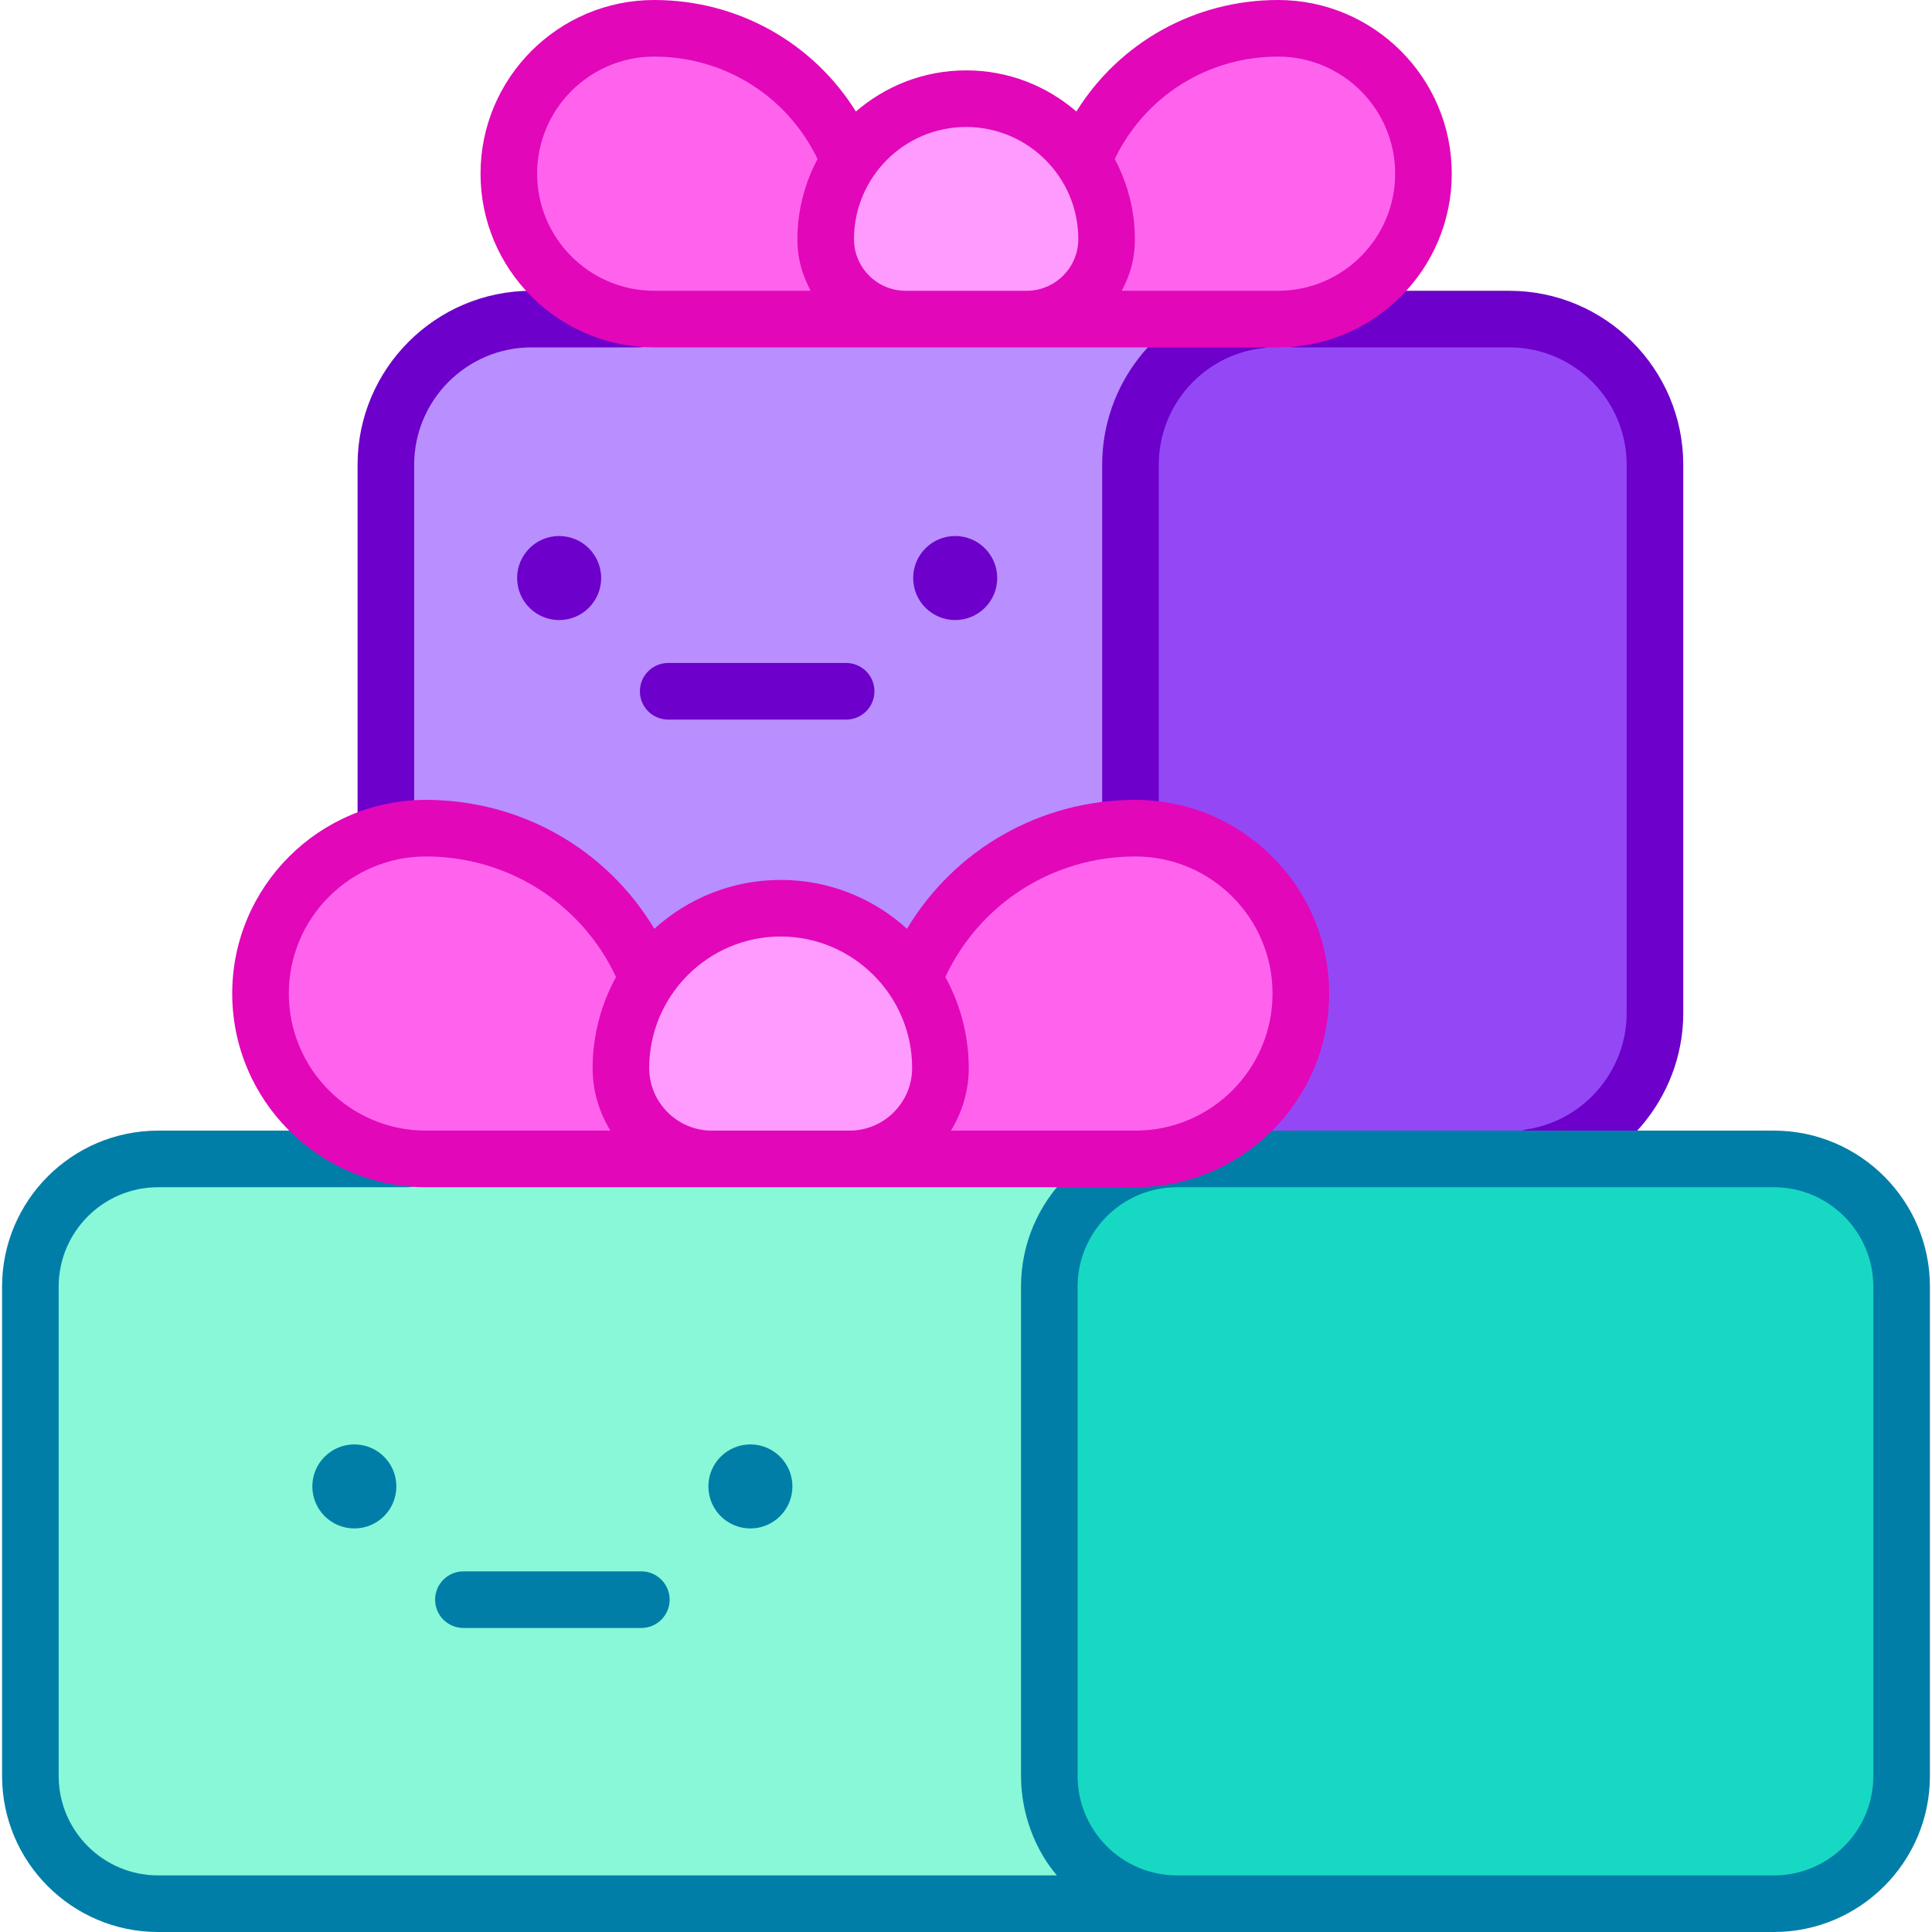 <svg id="Capa_1" enable-background="new 0 0 512 512" height="512" viewBox="0 0 512 512" width="512" xmlns="http://www.w3.org/2000/svg"><g><path d="m218.814 63.372c0-7.65 2.311-14.76 6.268-20.674-8.345-21.176-28.819-35.198-51.708-35.198-21.28 0-38.53 17.251-38.53 38.53 0 21.28 17.251 38.53 38.53 38.53h66.629c-11.703 0-21.189-9.486-21.189-21.188z" fill="#ff63ed"/><path d="m293.262 63.372c0-7.65-2.311-14.76-6.268-20.674 8.345-21.176 28.819-35.198 51.708-35.198 21.28 0 38.53 17.251 38.53 38.53 0 21.28-17.251 38.53-38.53 38.53h-66.629c11.702 0 21.189-9.486 21.189-21.188z" fill="#ff63ed"/><path d="m256.038 26.147c-20.558 0-37.224 16.666-37.224 37.224 0 11.702 9.487 21.189 21.189 21.189h32.071c11.702 0 21.189-9.487 21.189-21.189-.001-20.558-16.667-37.224-37.225-37.224z" fill="#ff9bff"/><path d="m112.864 219.478c26.035 0 49.322 15.949 58.815 40.035-.296.442-.583.891-.862 1.345 7.453-12.1 20.818-20.17 36.072-20.17 14.682 0 27.615 7.475 35.21 18.825 9.331-23.677 31.994-39.479 57.491-40.01v-96.328c0-21.322 17.282-38.614 38.604-38.614h-197.33c-21.322 0-38.604 17.292-38.604 38.614v97.602c3.396-.844 6.946-1.299 10.604-1.299z" fill="#b98eff"/><path d="m399.979 84.56h-61.785c-21.322 0-38.604 17.292-38.604 38.614v96.328c.441-.009.881-.025 1.323-.025 24.204 0 43.825 19.621 43.825 43.825 0 17.289-10.015 32.234-24.556 39.366 5.378 2.843 11.505 4.459 18.012 4.459h61.785c21.322 0 38.604-17.282 38.604-38.604v-145.348c0-21.322-17.282-38.615-38.604-38.615z" fill="#9448f5"/><circle cx="253.136" cy="153.186" fill="#6d00ca" r="11.135"/><g><path d="m224.235 190.697h-47.155c-4.143 0-7.5-3.358-7.5-7.5s3.357-7.5 7.5-7.5h47.155c4.143 0 7.5 3.358 7.5 7.5s-3.358 7.5-7.5 7.5z" fill="#6d00ca"/></g><circle cx="148.179" cy="153.186" fill="#6d00ca" r="11.135"/><g><path d="m102.259 225.277c-4.143 0-7.5-3.358-7.5-7.5v-94.602c0-25.428 20.683-46.115 46.104-46.115h22.742l6.483 3.147c.713 0 2.838.645 3.491.831 3.143.894 3.293.092 3.293 3.521 0 4.142-3.357 7.5-7.5 7.5h-28.51c-17.151 0-31.104 13.958-31.104 31.115v94.602c.001 4.143-3.356 7.501-7.499 7.501z" fill="#6d00ca"/></g><g><path d="m299.589 224.003c-4.143 0-7.5-3.358-7.5-7.5v-93.328c0-21.255 14.488-39.492 34.56-44.658 1.941-.5 5.285 2.911 7.323 2.665 4.111-.493 6.498-1.353 6.995 2.759.496 4.112-2.436 7.848-6.548 8.345-15.581 1.88-27.33 15.159-27.33 30.888v93.328c0 4.143-3.357 7.501-7.5 7.501z" fill="#6d00ca"/></g><g><path d="m405.844 314.185c-3.642 0-6.838-2.658-7.404-6.369-.625-4.095 2.188-7.921 6.282-8.546 15.028-2.294 26.36-15.512 26.36-30.746v-145.349c0-17.156-13.953-31.115-31.104-31.115h-56.785c-4.143 0-7.5-3.358-7.5-7.5s6.871-4.021 11.013-4.021l21.868-3.479h31.404c25.422 0 46.104 20.687 46.104 46.115v145.349c0 22.579-16.808 42.171-39.097 45.574-.383.059-.764.087-1.141.087z" fill="#6d00ca"/></g><path d="m503.951 340.975v129.677c0 18.694-15.163 33.847-33.858 33.847h-158.165c-18.694 0-33.847-15.153-33.847-33.847v-129.677c0-18.694 15.153-33.847 33.847-33.847h158.165c18.695 0 33.858 15.153 33.858 33.847z" fill="#17d9c3"/><path d="m311.928 504.5h-270.031c-18.694 0-33.847-15.153-33.847-33.847v-129.678c0-18.694 15.153-33.847 33.847-33.847h270.031c-18.694 0-33.847 15.153-33.847 33.847v129.677c0 18.695 15.153 33.848 33.847 33.848z" fill="#88f8d8"/><g fill="#007ea8"><circle cx="198.863" cy="393.919" r="11.135"/><circle cx="93.906" cy="393.919" r="11.135"/><g><path d="m122.807 431.429h47.154c4.143 0 7.5-3.358 7.5-7.5s-3.357-7.5-7.5-7.5h-47.154c-4.143 0-7.5 3.358-7.5 7.5s3.358 7.5 7.5 7.5z"/><path d="m470.093 299.628h-158.165c-22.799 0-41.348 18.548-41.348 41.347v129.677c0 10.129 3.861 19.763 9.505 26.347h-238.188c-14.528 0-26.348-11.819-26.348-26.347v-129.676c0-14.528 11.819-26.347 26.348-26.347h65.968c4.143 0 7.5-3.358 7.5-7.5 0-4.143-3.357-7.5-7.5-7.5h-65.968c-22.799 0-41.348 18.548-41.348 41.347v129.677c0 22.799 18.549 41.347 41.348 41.347h428.196c22.805 0 41.357-18.548 41.357-41.347v-129.677c.001-22.8-18.552-41.348-41.357-41.348zm26.358 171.025c0 14.528-11.824 26.347-26.357 26.347h-158.166c-14.528 0-26.348-11.819-26.348-26.347v-129.677c0-14.528 11.819-26.347 26.348-26.347h158.165c14.533 0 26.357 11.819 26.357 26.347v129.677z"/></g></g><path d="m164.549 283.027c0-8.702 2.628-16.788 7.13-23.515-9.492-24.086-32.78-40.035-58.814-40.035-24.204 0-43.825 19.621-43.825 43.825 0 24.204 19.621 43.825 43.825 43.825h75.785c-13.311.001-24.101-10.789-24.101-24.1z" fill="#ff63ed"/><path d="m249.228 283.027c0-8.702-2.628-16.788-7.13-23.515 9.492-24.086 32.78-40.035 58.814-40.035 24.204 0 43.825 19.621 43.825 43.825 0 24.204-19.621 43.825-43.825 43.825h-75.785c13.311.001 24.101-10.789 24.101-24.1z" fill="#ff63ed"/><path d="m206.889 240.688c-23.384 0-42.34 18.956-42.34 42.34 0 13.31 10.79 24.101 24.101 24.101h36.478c13.31 0 24.101-10.79 24.101-24.101-.001-23.384-18.957-42.34-42.34-42.34z" fill="#ff9bff"/><g fill="#e207b9"><path d="m338.702 0c-22.139 0-42.077 11.298-53.45 29.55-7.844-6.784-18.053-10.902-29.214-10.902s-21.37 4.118-29.213 10.903c-11.374-18.253-31.312-29.551-53.451-29.551-25.381 0-46.03 20.649-46.03 46.03s20.649 46.03 46.03 46.03h165.328c25.381 0 46.03-20.649 46.03-46.03s-20.649-46.03-46.03-46.03zm-165.328 77.06c-17.11 0-31.03-13.92-31.03-31.03s13.92-31.03 31.03-31.03c18.677 0 35.3 10.543 43.29 27.15-3.346 6.192-5.35 13.678-5.35 21.221 0 7.528 2.889 12.234 3.481 13.688h-41.421zm52.94-13.688c0-16.238 13.21-29.724 29.724-29.724 16.316 0 29.725 13.27 29.725 29.724 0 7.561-6.153 13.688-13.689 13.688h-32.07c-7.532 0-13.69-6.123-13.69-13.688zm112.388 13.688h-41.421c.611-1.418 3.481-5.992 3.481-13.688 0-7.667-2.034-15.083-5.351-21.221 7.99-16.608 24.613-27.15 43.29-27.15 17.11 0 31.03 13.92 31.03 31.03s-13.919 31.029-31.029 31.029z"/><path d="m300.913 211.978c-25.233 0-47.91 13.093-60.547 34.158-8.853-8.042-20.603-12.948-33.477-12.948h-.001c-12.874 0-24.624 4.907-33.477 12.949-12.637-21.065-35.314-34.159-60.546-34.159-28.301 0-51.325 23.024-51.325 51.325s23.024 51.325 51.325 51.325h188.048c28.301 0 51.325-23.024 51.325-51.326 0-28.3-23.025-51.324-51.325-51.324zm-188.048 87.65c-20.029 0-36.325-16.296-36.325-36.326s16.296-36.325 36.325-36.325c21.821 0 41.227 12.423 50.396 31.944-3.911 7.06-6.212 15.443-6.212 24.105 0 5.813 1.564 11.436 4.721 16.601h-48.905zm59.184-16.601c0-19.079 15.536-34.839 34.84-34.839 19.158 0 34.839 15.627 34.839 34.839 0 9.154-7.447 16.601-16.601 16.601h-36.477c-9.153 0-16.601-7.447-16.601-16.601zm128.864 16.601h-48.905c3.171-5.189 4.721-10.849 4.721-16.601 0-8.668-2.324-17.088-6.212-24.105 9.17-19.521 28.575-31.944 50.396-31.944 20.029 0 36.325 16.295 36.325 36.325s-16.296 36.325-36.325 36.325z"/></g></g></svg>